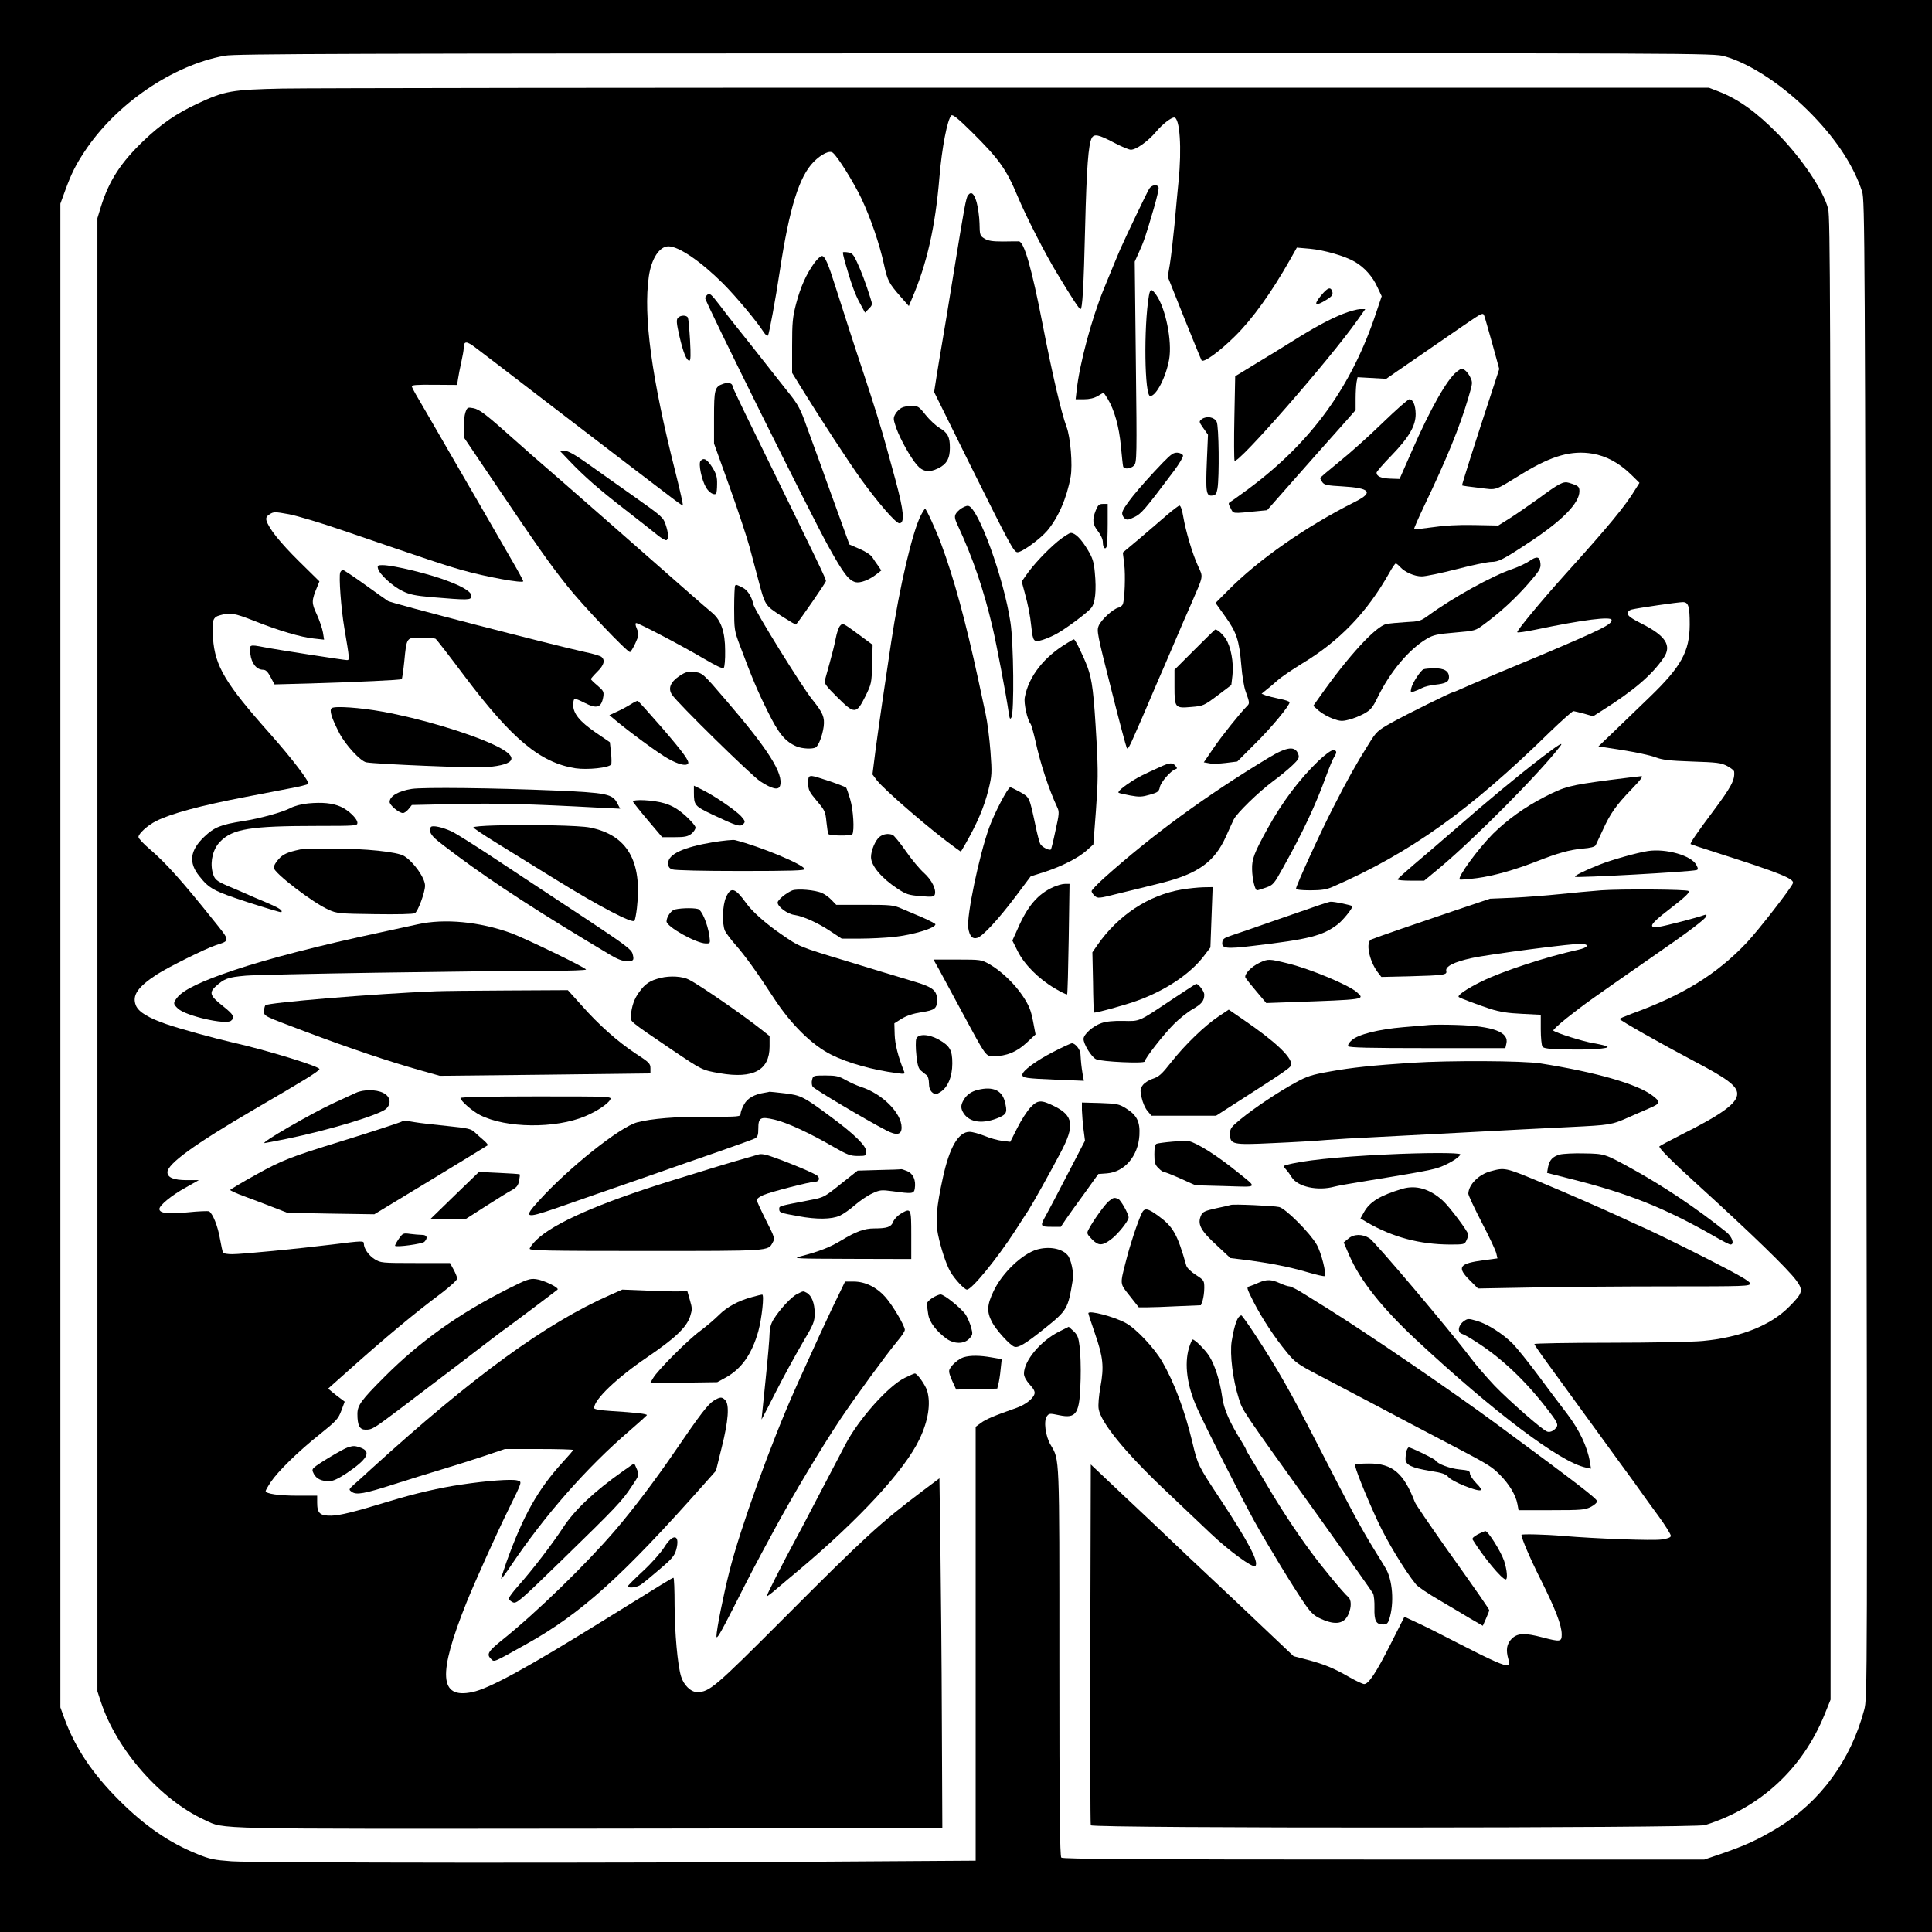 <?xml version="1.0" standalone="no"?>
<!DOCTYPE svg PUBLIC "-//W3C//DTD SVG 20010904//EN"
 "http://www.w3.org/TR/2001/REC-SVG-20010904/DTD/svg10.dtd">
<svg version="1.0" xmlns="http://www.w3.org/2000/svg"
 width="1200pt" height="1200pt" viewBox="0 0 1200 1200"
 preserveAspectRatio="xMidYMid meet">
<g transform="translate(0,1200) scale(0.1,-0.1)"
fill="#000000" stroke="none">
<path d="M0 6000 l0 -6000 6000 0 6000 0 0 6000 0 6000 -6000 0 -6000 0 0
-6000z m10713 5650 c163 -46 376 -189 547 -367 152 -157 256 -319 306 -473 17
-52 18 -292 25 -4705 8 -4624 8 -4650 -12 -4725 -83 -313 -273 -572 -536 -732
-124 -75 -200 -110 -357 -164 l-100 -34 -1991 0 c-1535 0 -1994 3 -2003 12 -9
9 -12 292 -12 1212 0 1300 2 1255 -54 1351 -33 55 -45 151 -23 179 13 18 18
18 75 6 110 -23 129 8 134 225 2 72 -1 161 -6 199 -7 59 -13 74 -38 98 l-30
27 -60 -30 c-115 -58 -218 -181 -218 -261 0 -18 13 -42 36 -68 26 -28 34 -45
29 -59 -9 -30 -58 -67 -112 -86 -140 -49 -191 -71 -220 -93 l-33 -24 0 -1348
0 -1347 -922 -6 c-1287 -10 -3548 -8 -3698 2 -109 8 -136 13 -214 45 -174 70
-326 174 -487 335 -165 165 -270 322 -337 502 l-27 74 0 4670 0 4670 31 85
c38 103 63 154 120 240 195 295 546 535 870 594 68 12 750 14 4664 15 4518 1
4586 1 4653 -19z"/>
<path d="M1760 11450 c-323 -7 -363 -14 -534 -94 -129 -60 -225 -126 -334
-230 -141 -135 -214 -247 -264 -406 l-23 -75 0 -4575 0 -4575 22 -67 c98 -297
371 -608 646 -733 126 -58 4 -55 2388 -53 l2192 3 -3 665 c-1 366 -6 855 -9
1086 l-6 422 -100 -75 c-267 -201 -367 -293 -870 -798 -424 -425 -459 -455
-535 -455 -39 0 -84 44 -100 98 -22 74 -39 271 -40 440 0 94 -3 172 -7 172 -7
0 -40 -20 -438 -267 -474 -294 -708 -422 -812 -443 -205 -43 -215 108 -36 555
51 127 191 438 264 585 85 173 83 167 51 175 -36 9 -188 -2 -347 -26 -132 -19
-291 -56 -445 -103 -223 -68 -309 -89 -363 -90 -70 -1 -87 15 -87 81 l0 43
-122 0 c-117 0 -198 12 -198 29 0 4 14 29 32 56 45 67 170 190 305 297 102 82
114 95 133 146 l21 56 -28 21 c-15 11 -38 29 -51 40 l-24 20 119 106 c235 210
416 361 586 488 55 42 97 81 97 90 -1 9 -11 34 -23 56 l-22 40 -215 0 c-209 0
-216 1 -253 24 -37 23 -67 66 -67 96 0 19 -6 19 -197 -5 -212 -26 -559 -60
-621 -60 -28 0 -53 4 -56 9 -4 5 -12 45 -20 88 -13 77 -44 154 -67 169 -6 3
-66 1 -133 -6 -123 -12 -176 -6 -176 21 0 22 75 84 160 131 l85 48 -75 0 c-81
0 -120 16 -120 49 0 52 171 176 540 391 311 181 394 232 404 249 10 15 -333
120 -539 166 -109 25 -329 85 -412 114 -112 39 -172 75 -189 116 -25 62 11
115 131 193 70 45 299 159 365 181 91 30 92 23 -15 156 -195 244 -295 355
-394 440 -39 33 -71 67 -71 76 0 21 56 72 109 99 94 47 274 96 561 151 85 16
205 39 265 51 61 11 114 24 119 29 12 11 -99 156 -239 314 -275 309 -340 418
-352 591 -8 111 -2 131 45 143 61 18 87 13 210 -35 153 -61 292 -102 371 -110
l64 -7 -7 44 c-4 24 -21 75 -38 112 -34 73 -34 85 3 174 l13 32 -127 125
c-119 118 -187 203 -202 253 -4 17 0 26 20 39 25 16 32 16 120 0 52 -10 199
-54 327 -98 552 -189 641 -219 744 -248 156 -44 384 -85 384 -70 0 4 -32 64
-72 132 -39 67 -103 179 -143 248 -40 69 -103 179 -142 245 -65 112 -204 353
-243 420 -10 17 -33 57 -53 91 -20 33 -37 66 -39 73 -2 10 29 12 139 11 l142
-1 6 38 c3 21 12 67 20 103 8 36 15 74 15 85 0 49 16 50 77 3 61 -46 79 -60
598 -458 330 -253 457 -350 598 -457 45 -35 85 -63 88 -63 4 0 -17 93 -46 208
-148 585 -200 969 -165 1215 16 111 66 187 122 187 64 0 200 -93 338 -230 79
-79 211 -236 254 -304 10 -15 21 -24 26 -20 7 9 47 224 74 404 59 389 120 584
210 675 49 49 100 73 119 56 31 -25 129 -183 176 -281 58 -122 115 -288 142
-415 22 -100 30 -114 103 -198 l51 -58 18 43 c95 221 146 447 172 758 15 181
49 358 74 383 8 8 41 -18 127 -103 170 -169 214 -230 285 -400 52 -125 174
-363 247 -482 88 -146 135 -218 143 -218 12 0 20 133 29 513 9 366 20 509 41
550 15 27 43 21 136 -28 47 -25 95 -45 107 -45 33 0 106 52 156 111 39 47 93
89 113 89 35 0 48 -191 27 -397 -5 -54 -17 -174 -25 -268 -9 -93 -22 -205 -29
-247 l-13 -77 101 -253 c56 -139 105 -259 109 -266 12 -18 111 54 207 149 109
107 227 272 341 473 l44 78 80 -7 c89 -8 219 -45 280 -81 59 -34 111 -92 140
-157 l27 -57 -33 -98 c-153 -463 -402 -807 -795 -1099 -51 -37 -100 -73 -109
-78 -17 -10 -17 -13 -1 -42 18 -35 4 -34 174 -17 l52 5 187 212 c103 117 202
228 219 247 17 19 57 64 88 99 l56 64 0 72 c0 40 3 86 6 102 l6 30 89 -5 89
-5 72 50 c40 28 123 85 183 126 61 42 163 112 228 157 114 78 118 80 126 58 5
-13 27 -92 51 -177 l42 -153 -30 -92 c-126 -383 -203 -628 -201 -631 2 -2 50
-9 106 -15 116 -14 86 -23 275 92 178 108 300 142 430 120 86 -15 162 -56 237
-128 l54 -53 -24 -38 c-64 -106 -164 -227 -439 -532 -150 -167 -303 -352 -296
-358 3 -4 54 4 113 16 296 62 473 84 473 60 0 -28 -56 -56 -440 -219 -25 -10
-79 -33 -120 -50 -41 -17 -95 -40 -120 -50 -25 -10 -79 -33 -120 -51 -41 -17
-99 -42 -128 -55 -29 -13 -55 -24 -58 -24 -11 0 -286 -136 -376 -186 -94 -53
-98 -56 -151 -142 -72 -114 -129 -216 -216 -387 -78 -151 -231 -486 -231 -504
0 -7 30 -11 89 -11 68 0 100 5 137 21 481 210 851 473 1352 964 74 71 139 129
145 128 7 -1 37 -8 67 -16 l55 -16 50 32 c202 127 315 224 388 331 52 76 13
137 -136 212 -63 32 -87 49 -87 63 0 12 9 21 24 25 40 10 289 46 318 46 35 0
43 -25 43 -140 -1 -167 -52 -260 -249 -450 -72 -69 -172 -166 -224 -216 l-94
-90 149 -23 c81 -13 173 -32 203 -44 45 -17 86 -22 230 -27 155 -5 180 -8 218
-28 23 -12 43 -28 43 -35 5 -52 -18 -95 -130 -245 -102 -136 -146 -201 -140
-205 2 -2 78 -27 169 -56 385 -123 476 -160 466 -187 -12 -32 -212 -289 -285
-367 -187 -198 -397 -328 -718 -444 -40 -15 -73 -29 -73 -32 1 -9 259 -155
462 -262 208 -109 268 -155 268 -203 0 -58 -92 -126 -350 -255 -69 -35 -129
-67 -133 -71 -8 -7 70 -87 228 -230 342 -311 569 -531 622 -603 45 -62 41 -78
-45 -164 -113 -115 -301 -190 -536 -212 -60 -6 -320 -11 -578 -11 -257 0 -468
-4 -468 -8 0 -4 36 -57 80 -117 44 -61 134 -184 200 -275 66 -91 174 -239 240
-330 67 -91 132 -181 145 -200 13 -19 60 -84 105 -145 44 -60 79 -117 78 -125
-2 -10 -21 -17 -58 -22 -57 -8 -406 5 -610 22 -114 10 -260 13 -260 7 0 -22
54 -148 120 -279 91 -182 130 -283 130 -340 0 -46 -9 -47 -120 -18 -110 29
-155 27 -191 -9 -31 -32 -37 -69 -20 -128 7 -23 6 -33 -2 -36 -20 -7 -103 30
-305 134 -106 55 -225 115 -266 133 l-73 34 -87 -172 c-89 -176 -135 -246
-163 -246 -9 0 -50 19 -92 43 -97 56 -156 80 -261 108 l-85 22 -170 161 c-93
88 -172 163 -175 166 -3 3 -79 75 -170 160 -91 85 -205 193 -255 241 -49 47
-180 171 -290 274 l-200 189 -3 -1115 c-1 -613 0 -1120 3 -1126 7 -20 3752
-18 3815 1 345 108 608 352 744 690 l36 89 0 4601 c0 4051 -2 4609 -15 4659
-30 115 -161 310 -310 463 -135 138 -250 220 -373 267 l-57 22 -4285 0 c-2357
1 -4413 -2 -4570 -5z"/>
<path d="M7138 10828 c-14 -23 -140 -286 -180 -376 -20 -47 -33 -78 -101 -244
-76 -185 -152 -467 -170 -635 l-6 -53 52 0 c34 0 63 7 85 20 18 11 34 20 36
20 2 0 14 -17 26 -37 42 -70 71 -174 82 -293 6 -63 12 -121 14 -127 5 -20 49
-15 68 6 17 19 18 57 11 643 l-7 623 27 60 c30 66 39 92 91 269 19 65 33 125
30 132 -8 22 -42 16 -58 -8z"/>
<path d="M6013 10788 c-13 -17 -22 -66 -88 -473 -30 -187 -64 -392 -75 -455
-11 -63 -26 -155 -34 -205 l-14 -90 225 -455 c246 -494 270 -540 293 -540 28
0 139 81 184 133 69 82 122 203 146 336 13 72 -1 247 -26 311 -32 86 -88 325
-149 640 -67 344 -114 509 -147 511 -7 0 -51 0 -98 -1 -66 0 -92 4 -115 18
-28 17 -30 22 -31 95 -1 42 -10 101 -18 131 -16 55 -33 69 -53 44z"/>
<path d="M5236 10433 c-2 -2 3 -27 11 -56 38 -133 64 -207 94 -260 l32 -59 23
24 c23 23 24 25 10 68 -28 90 -57 166 -83 222 -21 46 -31 57 -54 60 -16 3 -31
3 -33 1z"/>
<path d="M5059 10368 c-51 -70 -87 -151 -114 -254 -22 -84 -25 -117 -25 -263
l0 -167 61 -99 c109 -177 295 -462 368 -563 106 -146 215 -272 237 -272 35 0
28 76 -23 265 -20 72 -46 168 -59 215 -24 90 -80 271 -143 460 -44 131 -123
376 -172 530 -45 143 -65 190 -84 190 -8 0 -29 -19 -46 -42z"/>
<path d="M8205 10164 c-42 -51 -39 -66 8 -41 58 32 69 44 62 66 -10 32 -29 25
-70 -25z"/>
<path d="M7136 10163 c-33 -196 -27 -623 8 -623 38 0 99 120 118 229 19 113
-22 317 -81 400 -29 40 -37 39 -45 -6z"/>
<path d="M4392 10168 c-7 -7 -12 -15 -12 -20 0 -22 662 -1357 765 -1541 94
-170 127 -212 169 -223 30 -7 85 14 131 50 l29 23 -19 28 c-11 15 -28 39 -37
54 -10 15 -44 37 -80 52 l-62 27 -68 188 c-38 104 -75 207 -83 229 -7 22 -27
76 -43 120 -16 44 -49 134 -73 200 -35 100 -53 133 -103 196 -34 42 -106 134
-161 204 -55 70 -129 164 -165 208 -36 45 -85 108 -108 139 -56 73 -65 81 -80
66z"/>
<path d="M8343 10051 c-85 -33 -185 -88 -320 -173 -54 -34 -155 -96 -225 -138
l-126 -77 -5 -254 c-3 -140 -2 -261 1 -270 14 -32 586 622 761 869 l51 72 -33
0 c-17 -1 -64 -13 -104 -29z"/>
<path d="M4210 10025 c-10 -12 -8 -34 10 -113 24 -103 44 -152 62 -152 8 0 9
35 4 126 -4 69 -10 132 -13 140 -7 18 -47 18 -63 -1z"/>
<path d="M9048 9691 c-61 -48 -165 -233 -278 -491 l-77 -175 -57 2 c-57 2 -86
14 -86 37 0 6 42 55 94 108 108 112 150 184 149 258 -1 54 -17 90 -39 90 -9 0
-84 -67 -168 -148 -83 -81 -205 -190 -269 -241 -64 -52 -117 -97 -117 -100 0
-4 6 -16 14 -27 12 -16 31 -20 123 -25 174 -10 196 -37 81 -95 -307 -154 -603
-361 -790 -551 l-78 -78 60 -84 c71 -99 87 -148 100 -303 5 -64 17 -136 26
-160 26 -73 27 -77 9 -94 -44 -45 -159 -188 -210 -264 l-58 -85 33 -6 c17 -4
64 -3 103 2 l72 9 108 108 c102 100 217 239 217 260 0 5 -28 15 -61 21 -34 7
-73 17 -88 22 l-25 10 29 24 c17 13 48 39 70 59 22 20 90 66 150 103 235 141
406 319 545 566 17 31 35 57 39 57 5 0 16 -9 27 -21 30 -33 89 -59 135 -59 23
0 120 20 217 45 96 25 193 45 215 45 45 0 76 16 242 126 201 133 305 240 305
313 0 29 -6 34 -64 52 -36 11 -59 -1 -195 -101 -59 -42 -137 -96 -175 -120
l-70 -44 -150 3 c-102 2 -187 -3 -260 -14 -60 -8 -110 -14 -113 -12 -2 3 26
67 62 143 141 294 221 490 275 673 28 95 28 95 10 132 -16 30 -37 49 -54 49
-2 0 -14 -9 -28 -19z"/>
<path d="M4492 9616 c-53 -18 -57 -34 -57 -211 l0 -160 97 -270 c53 -148 108
-315 123 -370 15 -55 38 -143 52 -195 46 -174 43 -168 143 -234 50 -32 92 -57
94 -55 27 31 186 261 186 270 0 15 -35 87 -441 917 -77 156 -139 287 -139 292
0 20 -26 27 -58 16z"/>
<path d="M5600 9467 c-13 -7 -31 -24 -39 -39 -14 -25 -13 -32 7 -90 25 -68 86
-178 127 -226 36 -42 75 -49 130 -22 55 26 75 62 75 129 0 67 -13 92 -64 123
-24 14 -63 51 -87 81 -40 51 -48 56 -84 56 -22 1 -51 -5 -65 -12z"/>
<path d="M2891 9439 c-6 -17 -11 -59 -11 -93 l0 -61 189 -280 c282 -418 343
-504 453 -643 95 -120 372 -412 391 -412 4 0 19 24 33 54 23 51 24 57 10 90
-10 23 -11 36 -4 36 16 0 299 -149 423 -223 72 -42 113 -62 120 -56 6 6 10 54
9 107 0 118 -26 191 -82 237 -20 17 -80 68 -132 114 -246 217 -861 756 -920
806 -26 22 -100 87 -165 145 -188 168 -227 198 -266 205 -34 6 -37 5 -48 -26z"/>
<path d="M7465 9397 c-19 -15 -19 -16 9 -56 l29 -41 -7 -164 c-8 -194 -4 -218
33 -214 22 3 27 10 33 43 12 72 9 388 -5 415 -15 30 -62 38 -92 17z"/>
<path d="M3536 9138 c92 -97 186 -179 349 -305 83 -64 171 -134 197 -155 27
-22 52 -36 58 -33 14 9 12 45 -6 98 -14 43 -26 53 -190 169 -96 68 -227 160
-291 206 -83 59 -125 82 -146 82 l-30 0 59 -62z"/>
<path d="M7224 9128 c-159 -166 -254 -284 -254 -316 0 -11 7 -25 16 -32 13
-11 23 -10 59 8 44 21 64 44 248 289 32 43 56 84 55 93 -2 9 -16 16 -33 18
-25 2 -39 -7 -91 -60z"/>
<path d="M4351 9137 c-14 -18 7 -119 35 -166 18 -30 49 -49 62 -37 3 4 6 30 6
60 1 42 -5 63 -29 102 -33 52 -54 64 -74 41z"/>
<path d="M6806 8830 c-23 -58 -20 -87 14 -130 18 -23 30 -50 30 -68 0 -34 15
-50 24 -26 3 9 6 72 6 140 l0 124 -29 0 c-24 0 -31 -6 -45 -40z"/>
<path d="M5961 8835 c-36 -31 -38 -44 -12 -99 92 -197 161 -398 216 -633 24
-102 86 -427 100 -528 6 -41 9 -46 17 -31 18 32 14 463 -6 591 -41 274 -201
714 -262 723 -12 2 -35 -9 -53 -23z"/>
<path d="M7249 8802 c-36 -31 -112 -97 -170 -146 l-105 -88 9 -72 c8 -68 3
-218 -9 -249 -3 -8 -15 -18 -27 -21 -34 -8 -108 -76 -123 -113 -13 -30 -8 -55
77 -390 49 -196 94 -363 98 -370 5 -9 19 14 40 64 19 43 42 96 52 118 9 22 38
87 62 145 25 58 61 143 82 190 20 47 54 126 75 175 21 50 61 142 89 205 78
181 75 162 42 235 -35 76 -76 215 -92 308 -6 38 -16 67 -23 67 -6 -1 -41 -27
-77 -58z"/>
<path d="M5719 8798 c-52 -103 -131 -438 -184 -788 -35 -231 -76 -513 -96
-662 l-20 -158 27 -36 c49 -63 345 -318 491 -422 l31 -22 25 42 c77 135 119
233 147 345 21 87 22 100 12 235 -6 79 -19 184 -30 233 -11 50 -31 144 -45
210 -81 374 -152 634 -232 849 -32 85 -92 216 -99 216 -3 0 -15 -19 -27 -42z"/>
<path d="M6569 8637 c-68 -57 -152 -146 -196 -210 l-27 -39 18 -67 c23 -84 34
-141 42 -216 10 -91 14 -96 71 -79 25 8 67 26 92 41 59 34 180 124 207 155 27
29 35 111 24 223 -6 66 -14 90 -44 140 -40 67 -78 105 -105 105 -9 0 -46 -24
-82 -53z"/>
<path d="M9497 8514 c-21 -14 -66 -35 -100 -47 -127 -42 -375 -180 -524 -289
-50 -36 -57 -38 -140 -42 -48 -3 -103 -8 -122 -12 -66 -14 -236 -199 -410
-446 l-44 -62 35 -31 c20 -17 59 -39 87 -49 44 -16 58 -17 99 -6 26 6 68 23
94 37 41 23 53 36 85 102 77 158 195 299 306 364 39 23 64 29 173 38 126 11
128 11 181 51 101 74 193 159 274 251 71 82 80 96 77 127 -4 44 -22 48 -71 14z"/>
<path d="M2348 8468 c9 -35 91 -110 152 -139 44 -22 80 -29 180 -38 228 -19
245 -19 248 5 3 24 -42 55 -138 92 -112 45 -346 102 -415 102 -29 0 -32 -3
-27 -22z"/>
<path d="M2113 8444 c-9 -25 5 -222 26 -346 33 -195 33 -198 16 -198 -18 0
-438 65 -514 80 -94 18 -94 18 -86 -42 7 -59 39 -98 79 -98 17 0 29 -12 47
-46 l24 -45 225 6 c292 9 560 21 565 27 3 2 10 51 16 109 15 153 13 149 106
149 43 0 83 -4 89 -8 6 -4 86 -107 178 -230 297 -394 472 -540 691 -574 74
-11 208 3 221 24 3 5 3 38 -1 74 l-7 64 -88 60 c-100 69 -140 118 -140 173 0
20 5 37 10 37 6 0 33 -11 60 -25 78 -40 105 -31 117 37 5 31 1 38 -36 70 -23
19 -41 37 -41 40 0 3 18 24 40 46 42 41 50 71 26 92 -8 6 -52 20 -98 29 -206
45 -1206 304 -1228 318 -14 9 -80 56 -148 105 -67 48 -127 88 -132 88 -6 0
-13 -7 -17 -16z"/>
<path d="M4566 8363 c-3 -3 -6 -67 -6 -142 0 -130 2 -140 34 -226 78 -208 111
-287 174 -413 68 -139 109 -188 179 -218 35 -15 101 -18 120 -6 18 12 41 72
49 129 7 58 -4 85 -70 167 -62 75 -357 552 -366 590 -11 51 -37 91 -67 106
-40 20 -40 20 -47 13z"/>
<path d="M5217 8112 c-8 -9 -20 -44 -26 -77 -6 -33 -23 -100 -37 -150 -14 -49
-28 -100 -31 -112 -4 -18 11 -38 77 -103 107 -107 119 -107 175 5 38 78 39 83
42 200 l3 120 -81 60 c-108 79 -104 77 -122 57z"/>
<path d="M7420 7965 l-125 -125 0 -105 c0 -132 3 -135 105 -126 73 6 78 8 162
71 l86 65 7 60 c9 80 -10 180 -42 228 -22 32 -51 57 -65 57 -2 0 -59 -56 -128
-125z"/>
<path d="M6630 8007 c-145 -86 -241 -208 -265 -339 -7 -36 16 -140 36 -164 5
-6 18 -54 30 -105 30 -140 84 -303 136 -414 13 -27 12 -41 -11 -143 -13 -63
-26 -116 -29 -118 -8 -9 -56 15 -65 33 -6 10 -20 63 -31 118 -38 177 -36 172
-94 205 -29 16 -57 30 -62 30 -15 0 -99 -161 -131 -250 -63 -175 -141 -550
-130 -624 8 -51 26 -71 57 -61 34 11 130 115 235 254 l96 128 86 27 c107 35
210 87 263 135 l40 36 16 210 c13 179 14 242 4 428 -17 303 -27 383 -56 463
-28 74 -77 174 -85 173 -3 0 -21 -10 -40 -22z"/>
<path d="M8842 7843 c-18 -7 -68 -83 -76 -116 -6 -26 -5 -28 16 -22 13 4 36
14 51 22 15 8 51 17 80 20 67 7 87 18 87 47 0 38 -30 56 -91 55 -30 0 -60 -3
-67 -6z"/>
<path d="M4218 7800 c-54 -37 -70 -76 -44 -115 33 -51 494 -503 548 -538 74
-48 113 -57 123 -28 23 74 -71 224 -336 532 -143 167 -146 170 -197 175 -41 4
-53 1 -94 -26z"/>
<path d="M3915 7624 c-22 -14 -60 -34 -85 -45 l-45 -21 31 -26 c85 -72 276
-213 335 -245 61 -34 107 -46 122 -31 13 13 -28 69 -164 227 -78 89 -144 163
-148 164 -3 1 -24 -9 -46 -23z"/>
<path d="M2061 7602 c-17 -12 -3 -59 47 -156 38 -73 131 -174 167 -181 57 -11
677 -37 748 -30 189 16 204 65 42 140 -158 74 -461 164 -690 205 -138 25 -294
36 -314 22z"/>
<path d="M9581 7299 c-158 -121 -347 -278 -531 -439 -92 -80 -212 -183 -268
-230 -55 -47 -101 -88 -101 -92 -1 -5 36 -8 82 -8 l83 0 100 83 c218 183 620
589 743 750 26 33 -5 15 -108 -64z"/>
<path d="M7879 7293 c-385 -232 -724 -480 -1022 -747 -42 -38 -77 -75 -77 -81
0 -7 9 -20 19 -29 19 -17 25 -17 143 13 68 16 188 46 268 66 230 57 334 131
405 290 20 44 41 91 48 105 18 38 152 169 242 236 44 32 99 78 123 101 36 34
43 46 37 65 -18 57 -69 52 -186 -19z"/>
<path d="M8188 7273 c-119 -115 -224 -255 -314 -418 -84 -152 -99 -191 -97
-256 1 -58 18 -129 31 -129 4 0 29 8 55 17 45 16 50 22 106 123 124 222 202
388 268 570 19 52 41 105 49 117 20 31 18 43 -7 43 -12 0 -50 -28 -91 -67z"/>
<path d="M7205 7236 c-108 -49 -131 -61 -170 -85 -59 -38 -96 -69 -87 -75 4
-3 37 -10 73 -17 55 -10 73 -9 121 5 49 14 56 19 62 47 6 31 67 101 96 111 13
4 13 7 1 21 -18 22 -35 21 -96 -7z"/>
<path d="M5020 7135 c0 -41 6 -53 53 -109 50 -59 54 -67 60 -130 4 -37 9 -71
12 -76 7 -12 142 -13 149 -2 14 23 6 153 -13 216 -11 38 -23 71 -25 73 -10 11
-193 73 -213 73 -21 0 -23 -5 -23 -45z"/>
<path d="M9995 7155 c-248 -33 -275 -40 -402 -105 -124 -64 -228 -139 -319
-228 -93 -93 -226 -275 -207 -285 4 -2 53 2 108 9 104 14 231 50 370 104 127
50 204 72 284 79 51 4 76 11 82 21 4 8 23 50 43 92 47 104 84 157 180 256 56
58 74 82 60 81 -10 -1 -100 -11 -199 -24z"/>
<path d="M4310 7078 c0 -80 5 -85 114 -137 152 -72 173 -78 192 -60 14 14 13
19 -11 47 -30 35 -162 126 -242 166 l-53 26 0 -42z"/>
<path d="M2558 7100 c-83 -13 -138 -45 -138 -81 0 -20 58 -69 83 -69 8 0 24
11 35 25 l20 25 273 6 c246 6 455 1 898 -23 l123 -6 -17 32 c-30 60 -65 67
-390 81 -379 16 -815 21 -887 10z"/>
<path d="M3932 7020 c2 -5 43 -57 92 -115 l89 -105 77 0 c63 0 82 4 104 21 14
11 26 29 26 39 0 10 -29 43 -63 74 -47 41 -80 61 -128 76 -67 21 -203 28 -197
10z"/>
<path d="M1915 7010 c-42 -4 -87 -16 -111 -29 -49 -26 -190 -65 -294 -81 -140
-22 -179 -38 -242 -98 -88 -84 -98 -160 -30 -244 62 -78 88 -92 301 -162 112
-36 206 -64 208 -62 11 11 -12 26 -94 61 -49 20 -106 45 -128 55 -22 10 -69
30 -105 45 -81 35 -89 43 -101 93 -14 66 5 140 48 184 78 80 186 98 606 98
237 0 247 1 247 19 0 26 -56 80 -105 101 -51 22 -112 28 -200 20z"/>
<path d="M3078 6873 c-76 -2 -138 -7 -138 -12 0 -4 62 -46 138 -93 75 -47 243
-150 372 -230 275 -170 479 -276 491 -257 4 8 11 43 15 79 34 293 -61 454
-292 500 -63 13 -358 19 -586 13z"/>
<path d="M2677 6864 c-16 -16 -5 -45 26 -73 17 -16 78 -63 135 -105 236 -176
526 -363 954 -618 42 -25 75 -38 100 -38 44 0 48 5 37 46 -8 27 -45 55 -271
205 -145 95 -384 254 -533 352 -148 99 -292 190 -320 203 -57 26 -117 39 -128
28z"/>
<path d="M5463 6802 c-26 -21 -53 -84 -53 -126 0 -53 66 -131 165 -196 53 -35
69 -40 142 -46 71 -6 83 -5 89 9 11 31 -18 91 -67 135 -27 24 -78 85 -113 136
-36 52 -73 96 -81 100 -28 11 -59 6 -82 -12z"/>
<path d="M4430 6769 c-186 -31 -280 -75 -280 -130 0 -22 6 -32 26 -39 15 -6
190 -10 425 -10 316 0 400 3 397 12 -10 30 -278 141 -433 180 -11 3 -72 -3
-135 -13z"/>
<path d="M1865 6724 c-80 -17 -108 -30 -135 -61 -17 -18 -30 -42 -30 -52 0
-32 244 -219 340 -261 52 -24 67 -25 287 -28 141 -2 239 0 250 6 19 11 63 129
63 171 0 47 -70 147 -130 184 -41 26 -243 47 -443 46 -100 -1 -191 -3 -202 -5z"/>
<path d="M10235 6714 c-66 -10 -230 -56 -301 -85 -91 -36 -158 -69 -151 -75 8
-8 720 31 755 42 10 3 10 10 -2 32 -30 58 -188 103 -301 86z"/>
<path d="M6542 6490 c-96 -43 -160 -118 -221 -259 l-33 -73 33 -66 c40 -81
129 -171 229 -230 40 -24 75 -41 78 -38 3 4 7 159 10 346 l5 340 -29 0 c-16 0
-48 -9 -72 -20z"/>
<path d="M7340 6475 c-207 -35 -395 -160 -524 -345 l-31 -45 4 -185 c1 -102 4
-187 6 -189 6 -5 197 47 272 75 173 63 325 165 409 274 l42 55 7 188 7 187
-58 -1 c-33 -1 -93 -7 -134 -14z"/>
<path d="M4920 6469 c-38 -16 -90 -59 -90 -75 0 -26 62 -72 105 -77 54 -8 146
-49 226 -103 l67 -44 113 0 c63 0 156 5 208 10 121 13 261 55 261 79 0 4 -35
22 -77 41 -43 18 -102 43 -132 56 -50 22 -66 24 -230 24 l-177 0 -29 30 c-15
16 -42 36 -59 43 -41 19 -154 29 -186 16z"/>
<path d="M9945 6470 c-66 -5 -183 -16 -260 -24 -77 -8 -205 -18 -285 -22
l-145 -6 -220 -74 c-219 -74 -484 -165 -517 -179 -37 -15 -15 -130 38 -202
l24 -31 172 4 c219 6 237 9 231 33 -7 28 47 56 157 80 108 24 648 94 687 89
47 -5 35 -24 -24 -37 -203 -45 -467 -132 -599 -196 -97 -48 -156 -89 -143 -98
11 -8 124 -50 194 -73 60 -19 109 -27 198 -31 l117 -6 0 -91 c0 -50 5 -98 10
-106 7 -12 38 -16 147 -18 146 -4 271 5 257 17 -5 5 -43 14 -84 21 -68 11
-235 64 -252 79 -4 3 35 39 85 79 112 88 144 111 527 377 228 157 332 236 338
254 3 10 0 12 -14 7 -40 -15 -239 -67 -281 -73 -69 -9 -55 17 60 105 106 82
134 108 124 118 -10 10 -416 13 -542 4z"/>
<path d="M4510 6428 c-23 -50 -26 -167 -7 -210 7 -14 36 -53 65 -86 59 -67
135 -172 237 -329 108 -166 238 -294 360 -355 103 -51 257 -94 404 -113 50 -7
53 -6 46 11 -37 92 -56 168 -58 228 l-2 70 46 29 c32 19 71 32 123 40 84 13
96 23 96 77 0 57 -26 78 -131 110 -123 37 -313 94 -419 127 -308 93 -303 91
-420 172 -91 62 -180 141 -215 191 -69 96 -95 104 -125 38z"/>
<path d="M8200 6380 c-30 -10 -154 -53 -275 -95 -121 -43 -245 -85 -275 -95
-46 -15 -56 -22 -58 -43 -5 -38 25 -42 190 -22 349 41 432 62 526 133 31 23
92 98 92 113 0 6 -115 30 -136 28 -5 0 -34 -9 -64 -19z"/>
<path d="M4184 6348 c-21 -10 -44 -47 -44 -71 0 -33 183 -136 244 -137 28 0
28 0 22 48 -11 74 -47 160 -71 166 -33 9 -128 5 -151 -6z"/>
<path d="M2595 6259 c-49 -11 -153 -33 -230 -50 -376 -80 -702 -164 -915 -236
-199 -67 -306 -119 -346 -165 -30 -37 -30 -43 2 -73 48 -45 297 -102 329 -75
26 21 17 37 -49 90 -80 63 -88 83 -50 120 57 52 77 60 190 70 105 9 1422 30
1887 30 125 0 227 4 227 8 0 11 -374 192 -465 226 -195 71 -415 92 -580 55z"/>
<path d="M5835 5974 c20 -37 84 -155 142 -263 152 -282 145 -271 196 -271 78
0 142 26 203 83 l56 52 -16 84 c-13 67 -25 96 -61 151 -52 79 -135 158 -209
201 -50 28 -54 29 -199 29 l-149 0 37 -66z"/>
<path d="M7825 6021 c-53 -24 -100 -74 -89 -94 5 -8 36 -47 69 -86 l60 -71
140 5 c483 17 473 16 423 62 -49 44 -282 142 -425 178 -121 30 -126 30 -178 6z"/>
<path d="M4103 5926 c-66 -16 -96 -36 -133 -88 -31 -42 -46 -86 -52 -147 -3
-37 -16 -27 261 -215 183 -123 182 -123 292 -142 208 -36 309 19 309 166 l0
65 -57 45 c-118 93 -377 271 -443 305 -40 21 -118 26 -177 11z"/>
<path d="M7290 5799 c-223 -149 -207 -142 -313 -140 -62 1 -106 -3 -137 -14
-52 -18 -110 -70 -110 -98 0 -32 50 -114 78 -126 33 -16 302 -28 302 -14 0 18
117 168 181 232 35 35 88 77 117 93 56 32 72 52 72 91 0 20 -37 68 -51 66 -2
0 -65 -41 -139 -90z"/>
<path d="M2705 5843 c-380 -15 -1046 -71 -1057 -87 -4 -6 -8 -23 -8 -37 0 -31
-2 -29 250 -124 290 -109 519 -186 728 -245 l114 -32 654 7 654 8 0 32 c0 29
-8 37 -93 92 -111 74 -226 175 -337 301 l-83 92 -376 -2 c-207 -1 -407 -3
-446 -5z"/>
<path d="M7569 5687 c-86 -57 -210 -177 -294 -284 -58 -74 -77 -91 -114 -103
-25 -8 -53 -26 -63 -40 -17 -23 -17 -32 -7 -78 6 -29 22 -66 36 -82 l25 -30
200 0 201 0 81 52 c371 238 386 248 386 268 0 47 -101 142 -292 273 l-96 66
-63 -42z"/>
<path d="M8880 5634 c-25 -2 -98 -9 -164 -14 -154 -13 -280 -45 -319 -80 -18
-15 -27 -32 -23 -38 5 -9 134 -12 491 -12 l485 0 6 27 c19 72 -81 110 -311
117 -66 2 -140 2 -165 0z"/>
<path d="M5691 5548 c-4 -13 -4 -59 1 -103 7 -64 13 -84 31 -97 12 -10 28 -23
35 -28 6 -6 12 -28 12 -49 0 -25 7 -44 19 -55 19 -17 21 -17 50 0 47 28 76 95
76 179 0 83 -15 109 -86 149 -62 34 -126 36 -138 4z"/>
<path d="M6543 5467 c-106 -54 -193 -118 -193 -142 0 -20 19 -23 209 -31 l173
-7 -8 44 c-7 44 -10 71 -13 122 -1 28 -32 67 -53 67 -7 0 -59 -24 -115 -53z"/>
<path d="M8770 5399 c-243 -16 -376 -30 -508 -54 -114 -20 -145 -30 -215 -69
-104 -56 -258 -159 -342 -228 -58 -48 -65 -57 -65 -90 0 -67 13 -70 266 -58
120 5 273 14 339 20 66 5 181 12 255 15 74 4 333 17 575 30 242 13 548 29 680
35 244 12 255 13 360 60 33 15 90 39 126 55 74 32 76 39 23 80 -94 72 -353
146 -696 200 -108 17 -566 19 -798 4z"/>
<path d="M5044 5293 c-4 -14 -2 -33 3 -42 9 -15 327 -204 456 -271 66 -35 97
-29 97 17 0 90 -121 211 -255 253 -22 7 -63 26 -91 41 -43 25 -62 29 -127 29
-75 0 -77 -1 -83 -27z"/>
<path d="M6075 5231 c-42 -10 -70 -30 -89 -62 -20 -34 -20 -53 0 -85 39 -58
123 -67 222 -24 46 21 50 34 32 102 -19 67 -75 91 -165 69z"/>
<path d="M2210 5212 c-19 -9 -82 -38 -139 -64 -142 -66 -455 -247 -428 -248 4
0 65 12 135 26 264 54 578 149 620 187 35 32 27 77 -18 99 -44 22 -123 22
-170 0z"/>
<path d="M4750 5213 c-65 -10 -107 -34 -128 -72 -12 -21 -22 -48 -22 -58 0
-19 -8 -20 -207 -19 -195 1 -348 -12 -435 -35 -107 -28 -429 -285 -612 -488
-96 -105 -84 -111 97 -49 78 27 198 69 267 93 69 24 222 77 340 118 118 42
306 107 416 145 111 39 211 75 223 81 17 10 21 21 21 60 0 70 13 77 100 57 75
-17 219 -83 370 -171 82 -47 102 -55 148 -55 51 0 52 1 52 29 0 34 -73 106
-215 211 -174 129 -190 137 -290 149 -49 6 -92 10 -95 10 -3 -1 -16 -4 -30 -6z"/>
<path d="M2860 5180 c0 -17 74 -82 122 -106 161 -82 467 -85 653 -7 71 30 141
76 155 103 11 20 5 20 -460 20 -291 0 -470 -4 -470 -10z"/>
<path d="M6400 5121 c-20 -21 -57 -78 -81 -126 l-44 -87 -50 6 c-27 3 -77 17
-110 31 -33 13 -75 25 -93 25 -69 0 -125 -96 -166 -287 -39 -176 -47 -269 -30
-350 18 -87 51 -187 77 -232 25 -44 87 -111 103 -111 30 0 186 191 299 365 32
50 68 106 81 125 29 45 137 238 202 362 88 166 80 228 -39 287 -82 41 -104 40
-149 -8z"/>
<path d="M6720 5104 c1 -27 5 -80 10 -119 l9 -70 -109 -210 c-60 -116 -120
-230 -134 -255 -37 -65 -35 -70 34 -70 l59 0 32 48 c18 26 70 99 117 163 l84
117 54 4 c109 9 193 107 201 236 5 84 -15 125 -82 167 -45 28 -56 30 -162 34
l-113 3 0 -48z"/>
<path d="M2498 5035 c-4 -5 -218 -74 -383 -125 -308 -95 -363 -116 -523 -205
-89 -49 -162 -93 -162 -96 0 -4 37 -21 83 -38 45 -16 125 -47 177 -67 l95 -37
270 -5 270 -4 350 212 c193 117 352 215 355 217 2 2 -9 16 -25 30 -17 14 -42
37 -56 50 -23 22 -43 26 -169 39 -78 8 -170 18 -204 24 -71 12 -71 12 -78 5z"/>
<path d="M7281 4909 c-46 -4 -90 -10 -97 -13 -10 -4 -14 -24 -14 -66 0 -51 4
-65 25 -85 13 -14 29 -25 36 -25 6 0 52 -18 103 -41 l91 -41 185 -5 c211 -6
204 -16 70 92 -120 97 -243 175 -295 187 -11 3 -58 1 -104 -3z"/>
<path d="M4710 4829 c-14 -4 -74 -22 -135 -39 -60 -18 -137 -40 -170 -51 -33
-10 -141 -44 -240 -74 -446 -139 -724 -261 -834 -367 -22 -22 -41 -47 -41 -54
0 -12 114 -14 723 -14 775 0 757 -1 786 52 15 26 13 32 -42 140 -31 62 -57
119 -57 125 0 7 19 21 43 31 44 19 288 82 319 82 24 0 33 20 16 36 -14 14
-152 73 -273 116 -48 18 -78 23 -95 17z"/>
<path d="M8605 4829 c-299 -14 -525 -38 -618 -66 -18 -5 -18 -6 0 -26 11 -12
27 -34 36 -49 37 -60 162 -87 267 -58 19 5 91 18 160 29 320 52 429 71 480 87
56 17 140 67 140 84 0 11 -226 11 -465 -1z"/>
<path d="M9688 4829 c-45 -13 -64 -34 -73 -79 l-6 -35 133 -34 c374 -93 602
-185 917 -366 43 -25 83 -45 89 -45 27 0 11 48 -25 77 -186 149 -397 290 -598
400 -157 86 -159 87 -285 89 -63 2 -132 -2 -152 -7z"/>
<path d="M5461 4733 l-134 -4 -105 -83 c-102 -82 -106 -84 -191 -100 -197 -38
-191 -36 -191 -56 0 -21 6 -24 119 -44 113 -21 206 -20 257 3 22 10 65 40 94
66 30 26 78 59 107 72 49 23 57 23 128 14 121 -17 132 -16 137 17 8 52 -10 92
-47 108 -19 8 -36 13 -37 12 -2 -1 -63 -4 -137 -5z"/>
<path d="M9258 4725 c-74 -20 -136 -83 -138 -139 0 -10 38 -91 84 -180 46 -88
87 -175 90 -192 l7 -30 -83 -11 c-157 -21 -171 -43 -88 -126 l50 -50 332 6
c182 4 562 7 845 7 487 0 513 1 513 18 0 13 -67 52 -267 154 -148 75 -313 156
-368 181 -55 25 -134 60 -175 80 -115 53 -344 153 -512 223 -198 82 -203 83
-290 59z"/>
<path d="M2825 4576 l-150 -146 110 0 110 0 125 80 c69 44 141 89 161 99 28
16 38 28 43 57 4 20 6 38 4 40 -2 2 -60 6 -129 9 l-124 6 -150 -145z"/>
<path d="M8710 4616 c-137 -41 -202 -80 -238 -145 l-22 -39 42 -25 c160 -92
325 -136 514 -137 88 0 91 1 102 25 7 14 12 31 12 36 0 18 -117 174 -159 212
-81 73 -166 98 -251 73z"/>
<path d="M6888 4540 c-24 -18 -102 -127 -128 -179 -11 -21 -8 -27 21 -57 40
-42 64 -43 117 -4 43 31 111 115 112 138 0 23 -49 109 -65 116 -25 9 -30 8
-57 -14z"/>
<path d="M7645 4516 c-5 -2 -47 -12 -92 -21 -67 -15 -83 -22 -92 -42 -26 -56
-6 -95 104 -195 l77 -72 97 -12 c154 -20 269 -43 379 -75 57 -17 107 -28 110
-25 12 13 -21 146 -50 196 -41 72 -194 225 -233 233 -35 8 -285 19 -300 13z"/>
<path d="M7091 4463 c-26 -55 -72 -195 -95 -286 -41 -160 -42 -146 21 -226
l56 -71 51 0 c28 0 115 3 193 7 l142 6 11 30 c5 17 10 51 10 77 0 46 -1 48
-52 81 -31 20 -56 44 -60 59 -55 194 -81 240 -171 306 -69 51 -89 54 -106 17z"/>
<path d="M5591 4459 c-18 -11 -38 -33 -44 -49 -12 -31 -37 -40 -117 -40 -61 0
-113 -19 -204 -74 -71 -43 -134 -68 -256 -100 -51 -13 -27 -14 318 -15 l372
-1 0 150 c0 168 -1 170 -69 129z"/>
<path d="M2476 4304 c-14 -21 -24 -40 -22 -42 10 -10 169 12 182 25 23 24 17
43 -15 43 -15 0 -49 3 -73 6 -44 6 -46 5 -72 -32z"/>
<path d="M8374 4306 l-28 -23 34 -79 c68 -157 204 -328 415 -525 482 -449 895
-761 1054 -794 l33 -7 -7 43 c-16 94 -66 198 -141 297 -41 53 -123 162 -182
242 -59 79 -129 166 -155 193 -63 63 -158 124 -225 143 -52 15 -56 15 -81 -3
-35 -26 -40 -69 -10 -78 13 -4 52 -26 88 -50 156 -99 305 -240 439 -414 60
-77 70 -96 62 -112 -13 -23 -40 -38 -60 -31 -29 9 -237 192 -326 284 -49 52
-116 129 -149 173 -122 163 -596 724 -629 744 -45 28 -98 27 -132 -3z"/>
<path d="M6441 4239 c-92 -27 -216 -145 -269 -257 -42 -87 -44 -129 -11 -193
25 -49 113 -146 140 -154 24 -8 69 19 184 111 146 117 148 122 179 309 6 40
-12 126 -33 149 -36 42 -115 56 -190 35z"/>
<path d="M3150 3992 c-302 -153 -541 -323 -760 -542 -148 -148 -170 -179 -170
-233 0 -71 14 -97 50 -97 42 0 48 4 218 132 235 178 470 357 562 428 47 36 95
72 107 80 22 15 292 218 306 230 13 11 -88 60 -134 65 -39 5 -58 -2 -179 -63z"/>
<path d="M7820 4034 c-19 -9 -45 -19 -57 -23 -22 -6 -22 -7 22 -95 52 -102
131 -223 209 -317 49 -60 67 -73 193 -139 265 -139 453 -238 588 -310 39 -20
133 -70 210 -110 256 -134 277 -146 330 -199 58 -58 100 -127 110 -183 l7 -38
205 0 c185 0 207 2 243 20 22 11 40 27 40 35 0 16 -122 110 -630 484 -270 199
-785 551 -1037 709 -37 23 -104 65 -148 92 -43 28 -87 50 -96 50 -9 0 -36 9
-60 20 -53 24 -82 24 -129 4z"/>
<path d="M5168 3873 c-44 -93 -111 -238 -149 -323 -39 -85 -74 -164 -79 -175
-150 -335 -342 -867 -409 -1133 -38 -150 -81 -365 -81 -405 0 -24 25 19 106
178 109 215 127 251 254 485 119 220 286 499 413 690 93 138 281 396 355 485
23 27 42 56 42 65 0 25 -75 152 -121 204 -54 61 -125 96 -197 96 l-53 0 -81
-167z"/>
<path d="M3790 3957 c-400 -177 -847 -502 -1479 -1076 -46 -42 -97 -89 -115
-104 -30 -28 -31 -29 -11 -43 28 -21 79 -12 265 48 85 27 216 68 290 90 74 22
194 60 266 84 l130 44 212 0 c117 0 212 -3 212 -6 0 -3 -30 -38 -66 -77 -153
-168 -244 -329 -349 -621 -19 -55 -34 -101 -32 -102 2 -2 30 36 62 84 211 313
470 608 735 835 58 50 106 94 108 97 3 8 -64 16 -225 26 -66 4 -103 11 -103
18 0 53 139 186 327 314 175 119 246 186 269 254 14 44 14 52 -1 103 l-16 56
-52 -2 c-29 -1 -119 1 -202 5 l-150 6 -75 -33z"/>
<path d="M4952 3963 c-36 -17 -109 -96 -148 -159 -16 -26 -23 -54 -24 -86 0
-26 -11 -156 -25 -290 -14 -134 -25 -244 -25 -245 0 -1 40 75 88 170 48 95
123 231 165 303 72 122 77 134 77 188 0 62 -19 109 -49 126 -24 12 -19 13 -59
-7z"/>
<path d="M4672 3944 c-86 -23 -156 -61 -208 -113 -27 -27 -78 -70 -114 -97
-75 -54 -266 -246 -293 -293 l-19 -32 209 3 208 3 53 29 c99 55 162 146 202
287 22 81 38 229 24 228 -5 0 -33 -7 -62 -15z"/>
<path d="M5789 3937 c-19 -12 -34 -29 -33 -37 2 -8 5 -36 9 -61 6 -49 49 -106
114 -154 48 -34 109 -34 141 0 22 24 23 28 12 70 -7 25 -22 60 -33 78 -26 39
-134 127 -157 127 -9 0 -33 -10 -53 -23z"/>
<path d="M6760 3843 c0 -4 18 -60 41 -126 51 -147 57 -205 34 -331 -10 -57
-15 -113 -11 -137 13 -84 164 -269 403 -496 92 -87 224 -212 293 -278 115
-109 262 -216 277 -202 24 24 -41 148 -222 422 -133 201 -136 207 -169 347
-47 197 -112 370 -188 502 -50 85 -162 204 -225 238 -72 40 -233 82 -233 61z"/>
<path d="M7693 3818 c-15 -19 -31 -75 -43 -150 -12 -80 7 -237 44 -353 26 -81
5 -50 497 -736 179 -250 331 -464 337 -476 6 -11 10 -52 9 -90 -2 -80 10 -103
53 -103 23 0 30 6 39 33 32 100 21 246 -24 319 -14 24 -40 66 -57 93 -95 154
-138 233 -378 700 -154 300 -239 449 -373 653 -44 67 -83 122 -87 122 -4 0
-12 -6 -17 -12z"/>
<path d="M7385 3628 c-30 -101 -12 -236 50 -373 52 -117 278 -562 357 -705 89
-159 247 -419 317 -519 36 -51 55 -68 98 -87 89 -40 143 -30 169 31 19 45 18
89 -2 106 -28 23 -158 180 -231 279 -99 134 -197 285 -282 430 -41 69 -84 142
-97 162 -13 21 -24 40 -24 43 0 3 -10 22 -23 43 -79 126 -116 209 -126 287
-13 95 -45 195 -79 250 -24 39 -90 105 -104 105 -4 0 -14 -23 -23 -52z"/>
<path d="M5986 3570 c-31 -10 -72 -44 -87 -73 -8 -13 -3 -32 15 -73 l25 -55
127 3 128 3 7 28 c4 15 11 56 14 91 l7 64 -64 11 c-74 13 -131 13 -172 1z"/>
<path d="M5620 3442 c-101 -49 -285 -254 -368 -412 -79 -150 -151 -288 -212
-405 -34 -66 -77 -147 -95 -180 -84 -155 -186 -357 -183 -360 2 -2 33 21 68
52 36 30 92 78 125 105 384 322 665 627 756 819 55 115 71 221 48 300 -11 36
-63 110 -77 108 -4 0 -32 -12 -62 -27z"/>
<path d="M4433 3300 c-35 -21 -86 -88 -237 -309 -125 -183 -265 -368 -375
-496 -181 -211 -487 -509 -699 -679 -90 -72 -101 -91 -74 -118 23 -23 8 -29
221 90 339 189 596 420 1107 997 l71 80 36 146 c41 162 49 266 21 293 -20 21
-32 20 -71 -4z"/>
<path d="M2160 3010 c-29 -9 -188 -104 -209 -125 -13 -12 -13 -18 -1 -41 17
-30 47 -44 95 -44 23 0 55 15 107 49 132 89 157 135 86 160 -35 12 -43 12 -78
1z"/>
<path d="M8736 2988 c-3 -13 -6 -35 -6 -50 0 -37 38 -55 153 -74 76 -12 96
-19 115 -40 24 -27 176 -89 198 -80 8 3 -1 18 -27 44 -21 22 -39 49 -39 59 0
17 -9 21 -65 26 -60 6 -136 34 -150 57 -6 10 -151 80 -165 80 -4 0 -10 -10
-14 -22z"/>
<path d="M3870 2863 c-180 -127 -302 -242 -374 -353 -70 -106 -189 -261 -278
-361 -32 -36 -58 -71 -58 -78 0 -6 11 -16 25 -23 23 -10 38 2 302 259 341 332
377 370 436 460 48 71 48 72 33 107 -8 20 -16 36 -18 36 -2 -1 -32 -21 -68
-47z"/>
<path d="M8417 2904 c-8 -8 66 -193 141 -354 57 -123 167 -305 237 -391 11
-14 76 -58 145 -98 69 -41 158 -93 197 -117 l73 -42 20 45 c11 25 20 48 20 51
0 7 -62 97 -277 399 -96 137 -180 259 -185 273 -69 180 -139 240 -284 240 -44
0 -83 -3 -87 -6z"/>
<path d="M9177 2469 c-24 -13 -35 -24 -30 -32 66 -107 182 -247 205 -247 14 0
8 62 -10 116 -21 60 -99 184 -116 184 -6 -1 -28 -10 -49 -21z"/>
<path d="M4126 2390 c-21 -33 -78 -98 -131 -147 -52 -48 -95 -91 -95 -95 0
-15 56 -8 80 9 14 9 66 52 116 95 78 66 93 84 104 122 26 95 -19 105 -74 16z"/>
</g>
</svg>
